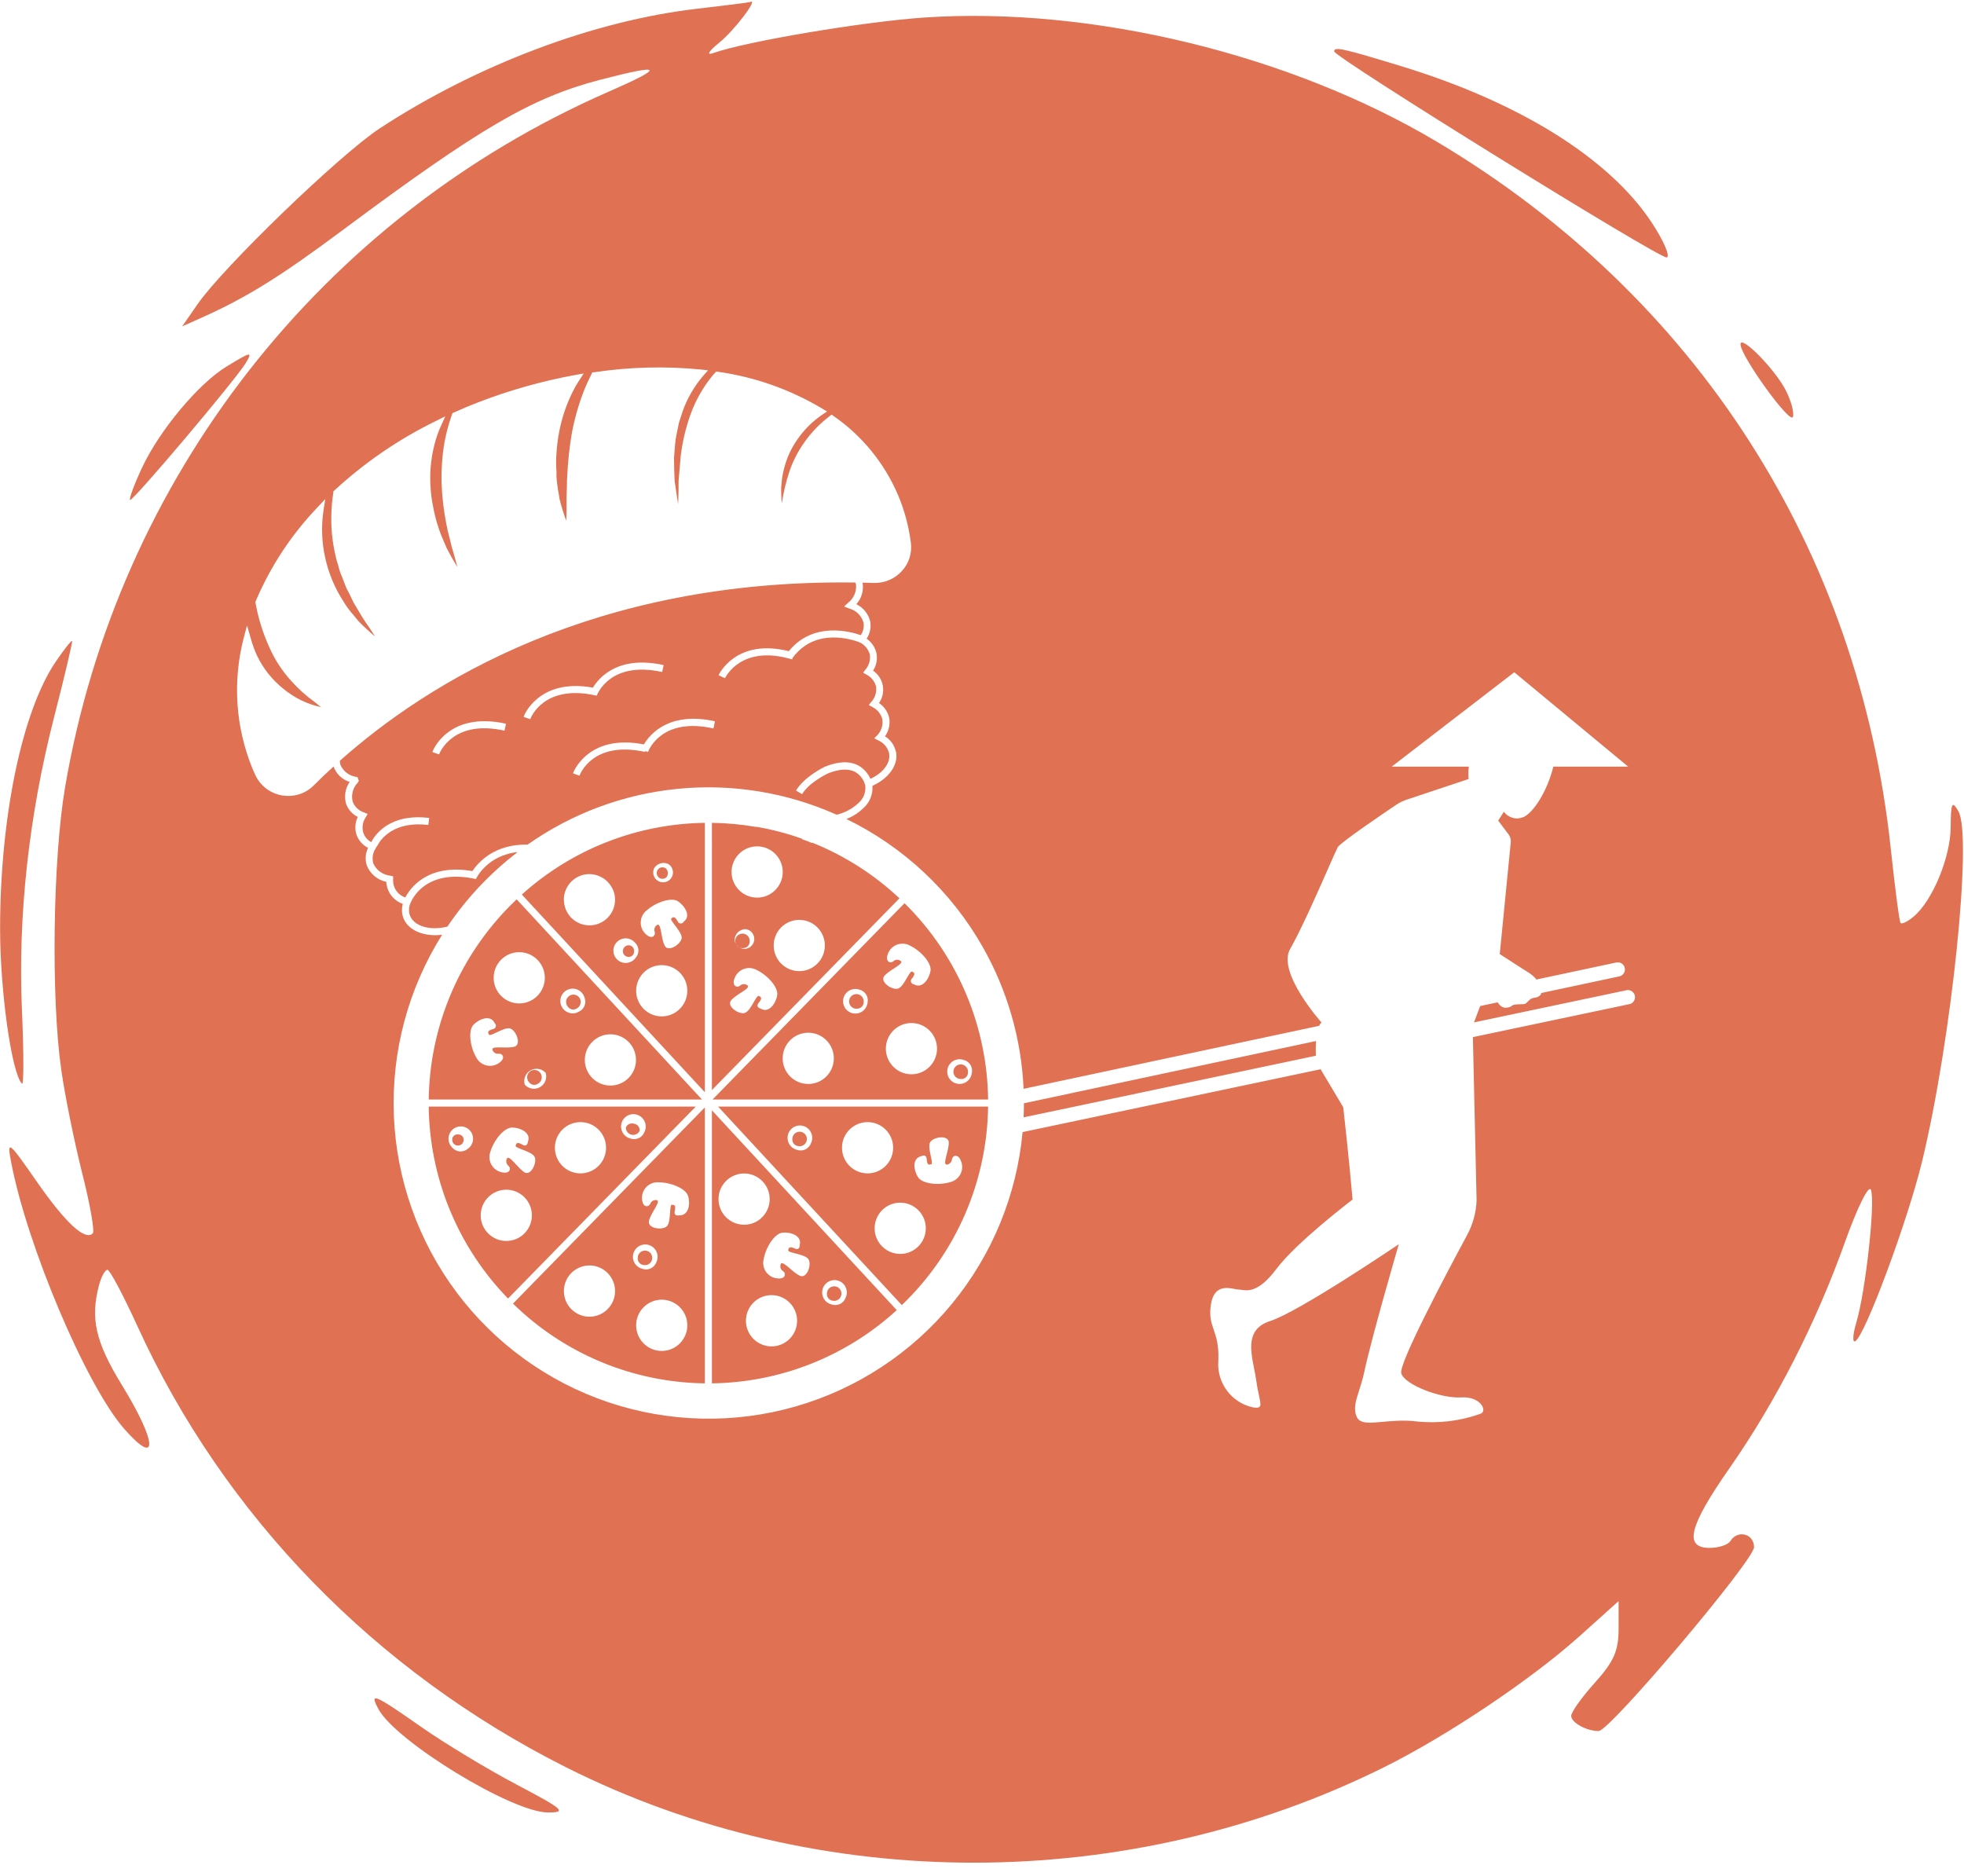 <svg width="134" height="128" viewBox="0 0 134 128" fill="none" xmlns="http://www.w3.org/2000/svg">
  <path fill-rule="evenodd" clip-rule="evenodd"
        d="M25.937 8.74C32.583 4.4 40.562 1.398 47.593 0.593C49.499 0.374 51.118 0.168 51.19 0.135C51.778 -0.133 50.1 2.075 49.098 2.889C48.343 3.502 48.166 3.8 48.665 3.621C50.861 2.833 58.927 1.476 63.072 1.196C74.466 0.428 88.001 3.704 98.004 9.652C115.726 20.19 126.836 37.492 129.007 57.934C129.291 60.607 129.59 62.876 129.671 62.976C129.753 63.075 130.151 62.881 130.557 62.544C131.841 61.476 133.075 58.506 133.09 56.448C133.102 54.767 133.183 54.599 133.616 55.347C134.591 57.028 133.152 70.921 131.144 79.226C130.165 83.274 127.266 91.084 126.587 91.505C126.376 91.635 126.407 91.06 126.655 90.228C127.288 88.103 127.96 81.992 127.649 81.18C127.504 80.803 126.717 82.391 125.871 84.766C123.92 90.238 121.155 95.652 118.011 100.156C115.232 104.136 114.863 105.61 116.645 105.61C117.266 105.61 117.901 105.401 118.059 105.147C118.548 104.352 119.676 104.64 119.676 105.56C119.676 106.452 109.83 118.107 109.075 118.107C108.241 118.107 107.2 117.532 107.2 117.072C107.2 116.812 107.928 115.792 108.817 114.806C110.108 113.374 110.434 112.632 110.434 111.126V109.239L107.778 111.626C104.503 114.567 98.791 118.402 94.493 120.545C77.026 129.25 55.928 129.27 38.655 120.597C25.611 114.048 15.287 103.43 9.381 90.491C8.415 88.373 7.492 86.638 7.332 86.636C7.17 86.634 6.913 87.1 6.76 87.673C6.149 89.957 6.517 91.569 8.317 94.501C10.723 98.418 10.824 100.151 8.493 97.509C5.899 94.571 1.841 85 0.751 79.25C0.469 77.761 0.587 77.853 2.493 80.597C4.471 83.442 5.803 84.676 6.33 84.149C6.469 84.009 6.146 82.167 5.611 80.056C5.077 77.945 4.431 74.759 4.177 72.977C3.476 68.065 3.604 58.645 4.437 53.734C8.013 32.655 21.935 14.825 41.499 6.269C45.407 4.559 45.265 4.323 40.993 5.432C36.295 6.652 32.782 8.699 23.385 15.697C19.095 18.892 16.8 20.316 13.724 21.689L12.431 22.267L13.463 20.776C15.233 18.217 23.209 10.522 25.937 8.74ZM113.724 17.568C113.303 17.709 91.028 3.906 91.028 3.504C91.028 3.167 91.611 3.296 95.624 4.522C103.676 6.981 109.792 10.798 112.683 15.17C113.501 16.407 113.97 17.486 113.724 17.568ZM122.327 28.444C122.146 28.988 118.752 24.285 118.752 23.491C118.752 22.807 121.077 25.162 121.827 26.606C122.2 27.323 122.424 28.151 122.327 28.444ZM9.703 31.885C10.896 29.344 13.545 26.176 15.451 25.012C17.139 23.981 17.253 23.959 16.773 24.762C16.105 25.879 9.022 34.262 8.873 34.113C8.793 34.032 9.166 33.03 9.703 31.885ZM0.007 63.433C-0.004 55.77 1.51 48.497 3.822 45.117C4.377 44.306 4.87 43.681 4.918 43.729C4.966 43.777 4.416 46.108 3.697 48.908C1.968 55.636 1.214 62.499 1.497 68.926C1.624 71.809 1.626 74.066 1.501 73.941C0.802 73.24 0.013 67.696 0.007 63.433ZM37.38 123.662C34.944 123.662 27.009 118.818 25.817 116.603C25.186 115.431 25.506 115.565 28.742 117.828C30.342 118.948 33.273 120.718 35.255 121.763C38.466 123.455 38.697 123.662 37.38 123.662ZM19.67 54.306C19.524 54.305 19.379 54.293 19.235 54.269C18.841 54.201 18.469 54.038 18.152 53.794C17.835 53.55 17.582 53.232 17.415 52.868C17.351 52.733 17.291 52.594 17.233 52.459C16.072 49.634 15.857 46.506 16.623 43.548L16.853 42.677L17.105 43.538C17.213 43.941 17.354 44.333 17.526 44.713C17.949 45.605 18.57 46.388 19.343 47.001C20.085 47.617 20.965 48.044 21.907 48.247C21.752 48.119 21.617 48.014 21.483 47.909L21.483 47.909L21.483 47.909C20.887 47.482 20.341 46.989 19.855 46.441C19.269 45.798 18.787 45.066 18.426 44.274C18.057 43.478 17.769 42.647 17.567 41.793C17.533 41.648 17.506 41.506 17.479 41.364L17.479 41.364L17.422 41.077L17.449 41.01C18.455 38.642 19.881 36.477 21.658 34.62L22.194 34.049L22.072 34.826C21.91 35.91 21.951 37.014 22.194 38.083C22.429 39.142 22.854 40.149 23.447 41.057C23.641 41.382 23.867 41.688 24.121 41.968C24.229 42.097 24.337 42.225 24.438 42.356C24.798 42.738 25.206 43.099 25.59 43.433C25.428 43.16 25.27 42.927 25.112 42.697L25.088 42.664C24.942 42.452 24.839 42.303 24.721 42.113L24.131 41.128L23.956 40.763C23.878 40.598 23.794 40.426 23.71 40.274L23.622 40.098L23.343 39.376C23.237 39.141 23.154 38.897 23.093 38.647C23.07 38.552 23.043 38.465 23.012 38.373C22.962 38.222 22.921 38.068 22.891 37.911C22.661 36.927 22.568 35.916 22.615 34.907C22.632 34.472 22.675 34.04 22.743 33.61V33.526L22.807 33.469C24.885 31.549 27.233 29.944 29.775 28.706L30.382 28.405L30.102 29.023C29.956 29.342 29.833 29.67 29.732 30.005C29.443 30.984 29.318 32.004 29.361 33.023L29.381 33.29C29.403 33.7 29.456 34.109 29.54 34.512C29.627 35.01 29.751 35.5 29.91 35.98C30.018 36.318 30.147 36.65 30.294 36.972L30.476 37.398C30.682 37.803 30.924 38.232 31.204 38.687C31.137 38.417 31.061 38.147 30.985 37.877L30.985 37.877L30.928 37.675L30.803 37.249C30.756 37.033 30.705 36.838 30.655 36.642L30.655 36.642L30.655 36.642C30.584 36.368 30.517 36.095 30.466 35.821C30.277 34.883 30.164 33.93 30.129 32.972C30.102 32.029 30.17 31.084 30.331 30.154C30.45 29.518 30.619 28.893 30.837 28.284L30.87 28.186L30.965 28.145C31.595 27.865 32.121 27.642 32.626 27.45C34.782 26.618 37.011 25.99 39.285 25.577L39.824 25.482L39.487 26.005C39.399 26.14 39.315 26.275 39.237 26.417C38.734 27.344 38.374 28.342 38.169 29.378C38.064 29.89 37.997 30.408 37.967 30.93C37.935 31.35 37.935 31.773 37.967 32.193V32.513C37.996 32.927 38.05 33.338 38.129 33.745L38.179 34.053C38.304 34.55 38.453 35.042 38.628 35.524C38.661 35.119 38.658 34.734 38.654 34.363V33.992L38.681 33.091C38.677 32.889 38.684 32.687 38.702 32.486C38.745 31.503 38.85 30.523 39.015 29.553C39.198 28.58 39.469 27.625 39.824 26.701C39.975 26.316 40.161 25.918 40.36 25.516L40.417 25.398H40.542C42.962 25.034 45.418 24.973 47.854 25.215L48.312 25.266L48.009 25.604C47.382 26.329 46.895 27.164 46.573 28.068L46.321 28.851C46.267 29.097 46.213 29.364 46.162 29.631C46.105 29.89 46.068 30.152 46.051 30.417L45.987 31.234C45.987 31.757 46.004 32.284 46.031 32.824L46.102 33.31C46.152 33.671 46.203 34.029 46.267 34.387C46.283 34.078 46.289 33.788 46.294 33.499V33.499L46.297 33.324V32.814L46.442 31.126C46.559 30.152 46.785 29.194 47.116 28.27C47.461 27.313 47.965 26.422 48.609 25.634L48.713 25.516L48.865 25.347L48.996 25.367C51.505 25.722 53.917 26.575 56.093 27.875L56.43 28.075L56.116 28.284C55.458 28.729 54.887 29.292 54.431 29.945C53.974 30.583 53.648 31.306 53.471 32.071C53.392 32.378 53.342 32.693 53.323 33.01L53.299 33.239C53.292 33.621 53.308 34.003 53.346 34.383V34.323C53.452 33.597 53.623 32.882 53.855 32.186C54.087 31.492 54.419 30.836 54.839 30.238C55.256 29.632 55.755 29.087 56.322 28.618L56.544 28.439L56.74 28.287L56.885 28.392C58.82 29.734 60.338 31.595 61.265 33.762C61.711 34.812 62.008 35.918 62.148 37.05C62.19 37.393 62.158 37.742 62.053 38.071C61.947 38.4 61.772 38.703 61.538 38.957C61.295 39.225 60.996 39.438 60.663 39.578C60.329 39.72 59.969 39.786 59.607 39.774C59.353 39.766 59.099 39.759 58.847 39.754L58.853 39.774C58.895 40.032 58.879 40.296 58.805 40.547C58.731 40.797 58.603 41.028 58.428 41.222C58.661 41.336 58.867 41.5 59.03 41.703C59.193 41.905 59.309 42.141 59.371 42.394C59.446 42.804 59.359 43.227 59.129 43.575C59.474 43.814 59.715 44.176 59.803 44.588C59.877 44.994 59.793 45.413 59.567 45.759C59.74 45.876 59.887 46.026 60.002 46.202C60.116 46.376 60.194 46.572 60.231 46.778C60.269 46.983 60.265 47.194 60.221 47.398C60.176 47.602 60.091 47.796 59.971 47.967C60.325 48.202 60.575 48.565 60.669 48.979C60.744 49.42 60.641 49.873 60.382 50.238C60.57 50.354 60.733 50.507 60.86 50.687C60.988 50.868 61.077 51.072 61.124 51.288L61.134 51.281C61.153 51.384 61.162 51.488 61.161 51.592C61.161 52.368 60.534 53.162 59.523 53.617C59.545 53.903 59.499 54.19 59.391 54.455C59.283 54.721 59.115 54.957 58.9 55.146C58.568 55.464 58.178 55.714 57.751 55.88C61.662 57.783 64.906 60.829 67.054 64.617C68.738 67.587 69.686 70.903 69.838 74.289L90.002 69.991C90.047 69.896 90.101 69.818 90.164 69.763C90.164 69.763 87.104 66.347 88.024 64.746C88.759 63.465 89.875 60.938 90.605 59.282L90.605 59.281C90.916 58.578 91.157 58.032 91.269 57.806C91.434 57.506 94.302 55.551 95.313 54.876C95.539 54.731 95.784 54.617 96.041 54.539L100.202 53.151C100.202 53.151 100.148 52.697 100.221 52.308H94.952L103.316 45.867L111.09 52.308H105.98C105.594 53.921 104.591 55.557 103.862 55.778C103.638 55.856 103.395 55.861 103.169 55.789C102.943 55.718 102.746 55.575 102.608 55.383L102.217 55.987L102.922 56.922C103.039 57.078 103.094 57.271 103.077 57.465L102.325 65.095C102.509 65.212 102.721 65.35 102.947 65.496L102.949 65.497L102.951 65.499L102.953 65.5C103.381 65.778 103.861 66.09 104.307 66.367C104.514 66.496 104.689 66.659 104.825 66.832L110.318 65.661C110.439 65.645 110.562 65.676 110.661 65.747C110.761 65.818 110.83 65.924 110.855 66.043C110.881 66.163 110.86 66.288 110.797 66.393C110.734 66.498 110.634 66.575 110.517 66.61L105.158 67.752C105.145 67.814 105.12 67.867 105.082 67.906C104.96 68.029 104.842 68.049 104.722 68.069C104.591 68.091 104.457 68.113 104.31 68.267C104.075 68.514 104.068 68.514 103.766 68.518C103.704 68.519 103.629 68.52 103.538 68.524C103.268 68.534 103.2 68.585 103.131 68.638C103.063 68.689 102.995 68.742 102.733 68.757C102.508 68.77 102.318 68.594 102.174 68.388L100.989 68.641L100.569 69.756L111.005 67.555C111.127 67.539 111.249 67.57 111.349 67.641C111.448 67.712 111.518 67.817 111.543 67.937C111.568 68.057 111.547 68.182 111.484 68.287C111.422 68.392 111.322 68.469 111.204 68.504L100.492 70.762L100.745 81.918C100.709 82.745 100.486 83.553 100.091 84.281C98.706 86.85 95.407 93.067 95.606 93.702C95.859 94.502 98.335 95.427 99.683 95.343C101.031 95.258 101.493 96.267 101.031 96.453C99.629 96.957 98.132 97.139 96.65 96.983C95.804 96.877 95.017 96.949 94.36 97.009C93.454 97.093 92.797 97.153 92.576 96.689C92.32 96.151 92.497 95.596 92.734 94.854C92.849 94.493 92.978 94.087 93.079 93.618C93.591 91.207 95.437 84.892 95.437 84.892C95.437 84.892 88.634 89.503 86.659 90.134C85.026 90.656 85.306 92.07 85.57 93.401C85.625 93.679 85.68 93.953 85.716 94.215C85.773 94.633 85.846 94.967 85.902 95.23C86.051 95.921 86.094 96.117 85.483 96.024C84.77 95.868 84.138 95.458 83.704 94.87C83.27 94.282 83.064 93.556 83.124 92.828C83.167 91.773 82.977 91.216 82.808 90.722C82.64 90.228 82.493 89.797 82.619 88.996C82.828 87.672 83.722 87.845 84.241 87.945L84.241 87.945C84.35 87.966 84.443 87.984 84.51 87.984C84.564 87.984 84.627 87.993 84.698 88.004C85.129 88.069 85.884 88.182 87.074 86.593C88.462 84.74 92.283 81.844 92.283 81.844C92.075 79.366 91.647 75.545 91.647 75.545C90.989 74.443 90.421 73.49 90.102 72.953L69.769 77.241C69.371 81.54 67.693 85.622 64.951 88.955C62.181 92.322 58.456 94.766 54.269 95.965C50.082 97.165 45.631 97.062 41.503 95.672C37.376 94.281 33.767 91.668 31.154 88.177C28.542 84.687 27.049 80.485 26.873 76.126C26.698 71.77 27.845 67.464 30.165 63.776L30.146 63.778C29.997 63.798 29.848 63.808 29.698 63.808C28.643 63.808 27.764 63.356 27.504 62.583C27.408 62.288 27.401 61.971 27.484 61.671C27.168 61.561 26.892 61.359 26.691 61.091C26.489 60.823 26.373 60.501 26.355 60.166C26.057 60.105 25.779 59.971 25.546 59.774C25.314 59.578 25.134 59.326 25.024 59.042C24.901 58.647 24.932 58.22 25.112 57.847C24.743 57.662 24.461 57.341 24.323 56.952C24.195 56.552 24.226 56.118 24.411 55.74C24.039 55.556 23.753 55.234 23.612 54.843C23.54 54.591 23.524 54.327 23.566 54.069C23.608 53.811 23.707 53.566 23.855 53.351C23.606 53.272 23.379 53.138 23.189 52.959C23 52.779 22.855 52.559 22.763 52.314L22.758 52.296C22.271 52.74 21.824 53.17 21.415 53.58C21.187 53.812 20.916 53.995 20.616 54.12C20.316 54.245 19.994 54.308 19.67 54.306ZM58.36 39.745C40.497 39.493 29.15 46.6 23.187 51.908C23.19 51.995 23.202 52.081 23.221 52.166C23.312 52.382 23.455 52.572 23.638 52.718C23.822 52.863 24.039 52.96 24.269 53L24.401 53.033L24.482 53.283L24.404 53.405C24.241 53.575 24.125 53.784 24.066 54.012C24.007 54.24 24.007 54.48 24.067 54.708C24.134 54.875 24.236 55.026 24.367 55.151C24.498 55.275 24.654 55.369 24.825 55.427L25.085 55.535L24.94 55.778C24.845 55.926 24.781 56.093 24.753 56.267C24.725 56.441 24.734 56.62 24.778 56.79C24.867 57.074 25.063 57.313 25.324 57.455L25.33 57.458C25.504 57.102 26.469 55.463 29.283 55.808L29.223 56.287C26.497 55.96 25.755 57.688 25.749 57.709L25.736 57.703L25.725 57.719L25.634 57.877C25.534 58.027 25.468 58.197 25.439 58.376C25.41 58.554 25.421 58.736 25.469 58.91C25.572 59.138 25.733 59.336 25.936 59.482C26.139 59.629 26.376 59.72 26.625 59.747L26.823 59.791V59.987C26.804 60.257 26.875 60.526 27.025 60.752C27.175 60.977 27.396 61.146 27.652 61.233L27.653 61.233C27.967 60.623 29.158 58.9 32.227 59.433C32.63 58.831 33.752 57.577 35.998 57.626C39.032 55.49 42.568 54.178 46.26 53.819C49.952 53.46 53.675 54.066 57.063 55.578L57.083 55.587C57.636 55.458 58.147 55.187 58.563 54.799C58.735 54.651 58.869 54.464 58.951 54.252C59.033 54.041 59.062 53.812 59.035 53.587L59.019 53.525L59.014 53.526C58.911 53.162 58.669 52.852 58.34 52.665C57.875 52.426 57.252 52.463 56.48 52.773C56.48 52.773 55.21 53.371 54.725 54.184L54.31 53.938C54.87 52.996 56.218 52.341 56.275 52.314C57.198 51.94 57.96 51.913 58.553 52.223C58.781 52.349 58.98 52.519 59.141 52.724C59.24 52.851 59.324 52.989 59.388 53.136C60.269 52.738 60.79 52.023 60.659 51.389C60.612 51.197 60.521 51.018 60.393 50.866C60.266 50.715 60.105 50.594 59.924 50.515L59.648 50.377L59.864 50.157C59.997 50.014 60.097 49.843 60.156 49.656C60.214 49.469 60.229 49.271 60.2 49.077C60.156 48.897 60.072 48.73 59.956 48.586C59.839 48.442 59.693 48.325 59.526 48.243L59.274 48.105L59.452 47.882C59.578 47.743 59.672 47.579 59.727 47.4C59.782 47.221 59.798 47.032 59.773 46.846C59.729 46.672 59.648 46.509 59.537 46.369C59.425 46.229 59.285 46.114 59.126 46.032L58.886 45.897L59.058 45.675C59.175 45.536 59.261 45.374 59.311 45.199C59.361 45.025 59.373 44.842 59.348 44.662C59.302 44.492 59.222 44.333 59.113 44.195C59.004 44.057 58.869 43.943 58.714 43.859L58.657 43.835L58.62 43.812C58.111 43.626 55.615 42.802 54.08 44.883L54.047 44.993C50.587 43.947 49.505 46.193 49.469 46.267L49.468 46.269L49.026 46.073C49.026 46.047 50.198 43.519 53.818 44.429C55.484 42.371 58.05 43.095 58.73 43.337C58.898 43.087 58.964 42.782 58.917 42.485C58.852 42.255 58.73 42.047 58.562 41.878C58.394 41.71 58.185 41.587 57.956 41.523L57.592 41.384L57.872 41.121C58.06 40.975 58.208 40.782 58.301 40.562C58.393 40.343 58.428 40.102 58.401 39.865C58.389 39.825 58.375 39.784 58.36 39.745ZM35.645 61.786L35.251 61.361L35.244 61.368C34.955 61.638 34.675 61.925 34.399 62.215C34.183 62.451 33.964 62.694 33.758 62.941C30.897 66.328 29.309 70.6 29.251 75.018H47.893L36.003 62.171L36.003 62.171L35.645 61.786L35.645 61.786ZM36.144 61.617L35.605 61.034C39.036 57.94 43.473 56.201 48.09 56.142V57.587L48.09 57.587V58.097L48.09 58.097L48.09 74.522L36.501 62.002L36.501 62.002L36.144 61.617L36.144 61.617ZM48.572 57.426V56.142H48.575C49.576 56.154 50.574 56.246 51.56 56.416C51.586 56.411 51.612 56.411 51.638 56.416C52.684 56.595 53.712 56.865 54.711 57.222L54.758 57.239C54.742 57.243 54.727 57.248 54.711 57.253C54.944 57.334 55.173 57.422 55.402 57.516L55.439 57.501C57.629 58.383 59.637 59.666 61.36 61.283L61.367 61.29L48.572 74.374V57.932L48.575 57.931V57.425L48.572 57.426ZM65.955 67.91C66.892 70.165 67.388 72.578 67.416 75.018H48.617L61.714 61.625C63.533 63.415 64.975 65.552 65.955 67.91ZM65.863 82.798C66.855 80.491 67.383 78.011 67.416 75.501H48.994L61.538 89.054V89.037C63.383 87.268 64.853 85.147 65.863 82.798ZM48.575 75.758L61.184 89.388C57.735 92.546 53.247 94.324 48.575 94.384H48.572V75.755L48.575 75.758ZM48.09 75.557L48.09 94.384C43.19 94.324 38.502 92.375 35.001 88.942L48.09 75.557ZM47.47 75.501L34.664 88.597L34.661 88.595C31.354 85.197 29.428 80.686 29.261 75.942C29.256 75.795 29.253 75.648 29.251 75.501H47.47ZM89.79 71.028L69.86 75.275C69.86 75.595 69.852 75.915 69.838 76.236L89.779 72.031C89.769 71.759 89.765 71.391 89.79 71.028ZM30.5 63.227L30.524 63.221L30.527 63.217C31.84 61.274 33.459 59.558 35.321 58.134C33.226 58.367 32.501 59.914 32.488 59.946L32.488 59.947L32.481 59.977C28.962 59.205 28.068 61.47 28.018 61.597L28.016 61.6L28.012 61.599L28.006 61.614C27.892 61.87 27.874 62.159 27.956 62.428C28.212 63.184 29.314 63.518 30.5 63.227ZM41.158 59.923L41.165 59.927V59.923C41.322 60.026 41.46 60.153 41.576 60.301L41.575 60.301C41.827 60.607 41.964 60.991 41.964 61.388C41.964 61.852 41.78 62.296 41.452 62.624C41.125 62.952 40.681 63.136 40.218 63.136C39.755 63.136 39.311 62.952 38.984 62.624C38.657 62.296 38.473 61.852 38.473 61.388C38.469 61.37 38.469 61.352 38.473 61.334C38.473 61.149 38.508 60.966 38.574 60.794C38.695 60.456 38.917 60.163 39.21 59.957C39.503 59.75 39.853 59.639 40.211 59.639C40.547 59.642 40.876 59.74 41.158 59.923ZM44.612 59.275L44.617 59.273L44.612 59.282C44.567 59.4 44.556 59.529 44.58 59.653C44.604 59.777 44.663 59.892 44.749 59.985C44.836 60.078 44.946 60.144 45.069 60.176C45.191 60.209 45.32 60.206 45.441 60.169C45.562 60.131 45.67 60.06 45.752 59.964C45.835 59.868 45.889 59.751 45.908 59.625C45.927 59.5 45.91 59.372 45.86 59.255C45.809 59.139 45.727 59.039 45.623 58.968L45.606 58.964C45.597 58.954 45.586 58.947 45.573 58.944L45.564 58.94L45.573 58.937C45.4 58.864 45.206 58.857 45.029 58.918C44.852 58.979 44.703 59.104 44.612 59.268V59.275ZM29.954 51.471L29.499 51.312C29.499 51.282 30.537 48.5 34.523 49.378L34.419 49.85C30.991 49.094 30.058 51.231 29.961 51.454L29.956 51.465L29.954 51.471ZM36.178 49.07L35.723 48.912C35.723 48.882 36.712 46.24 40.451 46.917C40.904 46.177 42.228 44.703 45.279 45.378L45.178 45.85C41.623 45.067 40.747 47.373 40.71 47.47L40.647 47.448L40.646 47.45C37.088 46.664 36.212 48.972 36.178 49.07ZM39.538 52.925L39.093 52.763C39.093 52.737 40.098 50.038 43.931 50.79C44.363 50.063 45.68 48.53 48.781 49.212L48.676 49.702C45.118 48.902 44.245 51.211 44.211 51.309L44.026 51.242L44.012 51.302C40.441 50.519 39.571 52.827 39.538 52.925ZM36.289 82.921C36.289 83.886 35.508 84.669 34.544 84.669C33.58 84.669 32.798 83.886 32.798 82.921C32.798 81.955 33.58 81.172 34.544 81.172C35.508 81.172 36.289 81.955 36.289 82.921ZM41.647 74.066C42.611 74.066 43.392 73.284 43.392 72.318C43.392 71.352 42.611 70.569 41.647 70.569C40.683 70.569 39.901 71.352 39.901 72.318C39.901 73.284 40.683 74.066 41.647 74.066ZM41.35 78.309C41.35 79.275 40.569 80.058 39.605 80.058C38.641 80.058 37.859 79.275 37.859 78.309C37.859 77.344 38.641 76.561 39.605 76.561C40.569 76.561 41.35 77.344 41.35 78.309ZM45.148 92.173C46.112 92.173 46.894 91.39 46.894 90.424C46.894 89.459 46.112 88.676 45.148 88.676C44.184 88.676 43.403 89.459 43.403 90.424C43.403 91.39 44.184 92.173 45.148 92.173ZM41.964 88.088C41.964 89.054 41.182 89.837 40.218 89.837C39.254 89.837 38.473 89.054 38.473 88.088C38.473 87.123 39.254 86.34 40.218 86.34C41.182 86.34 41.964 87.123 41.964 88.088ZM35.426 68.463C36.39 68.463 37.172 67.68 37.172 66.715C37.172 65.749 36.39 64.966 35.426 64.966C34.462 64.966 33.681 65.749 33.681 66.715C33.681 67.68 34.462 68.463 35.426 68.463ZM46.894 67.599C46.894 68.565 46.112 69.347 45.148 69.347C44.184 69.347 43.403 68.565 43.403 67.599C43.403 66.633 44.184 65.85 45.148 65.85C46.112 65.85 46.894 66.633 46.894 67.599ZM56.278 64.51C56.278 65.476 55.497 66.259 54.533 66.259C53.569 66.259 52.787 65.476 52.787 64.51C52.787 63.544 53.569 62.762 54.533 62.762C55.497 62.762 56.278 63.544 56.278 64.51ZM51.658 61.243C52.622 61.243 53.404 60.46 53.404 59.494C53.404 58.529 52.622 57.746 51.658 57.746C50.694 57.746 49.913 58.529 49.913 59.494C49.913 60.46 50.694 61.243 51.658 61.243ZM56.891 72.21C56.891 73.175 56.11 73.958 55.146 73.958C54.182 73.958 53.4 73.175 53.4 72.21C53.4 71.244 54.182 70.461 55.146 70.461C56.11 70.461 56.891 71.244 56.891 72.21ZM62.185 73.297C63.149 73.297 63.931 72.514 63.931 71.548C63.931 70.583 63.149 69.8 62.185 69.8C61.221 69.8 60.44 70.583 60.44 71.548C60.44 72.514 61.221 73.297 62.185 73.297ZM63.166 83.805C63.166 84.771 62.384 85.553 61.42 85.553C60.456 85.553 59.675 84.771 59.675 83.805C59.675 82.839 60.456 82.056 61.42 82.056C62.384 82.056 63.166 82.839 63.166 83.805ZM59.193 80.058C60.157 80.058 60.938 79.275 60.938 78.309C60.938 77.344 60.157 76.561 59.193 76.561C58.229 76.561 57.447 77.344 57.447 78.309C57.447 79.275 58.229 80.058 59.193 80.058ZM54.384 90.114C54.384 91.079 53.603 91.862 52.639 91.862C51.675 91.862 50.893 91.079 50.893 90.114C50.893 89.148 51.675 88.365 52.639 88.365C53.603 88.365 54.384 89.148 54.384 90.114ZM50.769 83.562C51.733 83.562 52.514 82.779 52.514 81.813C52.514 80.848 51.733 80.065 50.769 80.065C49.805 80.065 49.023 80.848 49.023 81.813C49.023 82.779 49.805 83.562 50.769 83.562ZM50.338 63.615C50.477 63.476 50.663 63.396 50.86 63.393C50.986 63.406 51.106 63.455 51.206 63.534C51.305 63.613 51.381 63.719 51.423 63.839C51.466 63.959 51.474 64.088 51.446 64.212C51.418 64.337 51.355 64.45 51.266 64.54C51.176 64.631 51.063 64.694 50.939 64.722C50.815 64.751 50.686 64.743 50.566 64.702C50.521 64.686 50.478 64.666 50.438 64.641C50.524 64.683 50.62 64.7 50.715 64.689C50.83 64.687 50.939 64.641 51.02 64.56C51.101 64.478 51.148 64.369 51.149 64.254C51.161 64.151 51.141 64.048 51.092 63.958C51.042 63.867 50.966 63.794 50.873 63.75C50.781 63.705 50.676 63.69 50.575 63.707C50.474 63.724 50.38 63.773 50.307 63.845C50.234 63.918 50.186 64.012 50.169 64.114C50.152 64.215 50.167 64.32 50.212 64.412L50.215 64.419C50.163 64.335 50.129 64.239 50.118 64.139C50.121 63.942 50.2 63.755 50.338 63.615ZM50.215 64.419C50.26 64.509 50.331 64.583 50.419 64.631C50.422 64.633 50.424 64.634 50.426 64.635C50.43 64.637 50.434 64.639 50.438 64.641C50.371 64.6 50.311 64.547 50.261 64.485C50.244 64.464 50.229 64.442 50.215 64.419ZM58.637 67.521C58.473 67.464 58.295 67.458 58.127 67.507C57.96 67.555 57.812 67.654 57.704 67.79C57.595 67.926 57.531 68.093 57.522 68.267C57.512 68.441 57.556 68.613 57.648 68.761C57.741 68.909 57.877 69.024 58.038 69.091C58.198 69.157 58.376 69.173 58.545 69.134C58.715 69.095 58.868 69.005 58.984 68.875C59.1 68.745 59.173 68.582 59.193 68.409C59.234 68.218 59.198 68.018 59.094 67.852C58.991 67.687 58.827 67.568 58.637 67.521ZM58.492 68.821C58.389 68.834 58.285 68.814 58.194 68.765C58.103 68.715 58.029 68.639 57.984 68.546C57.938 68.453 57.922 68.348 57.938 68.246C57.955 68.143 58.003 68.048 58.075 67.975C58.148 67.901 58.242 67.851 58.344 67.833C58.446 67.815 58.551 67.829 58.645 67.874C58.738 67.918 58.816 67.99 58.866 68.081C58.917 68.171 58.938 68.275 58.927 68.379C58.926 68.496 58.879 68.608 58.796 68.69C58.714 68.773 58.602 68.82 58.485 68.821H58.492ZM65.238 72.302C65.406 72.254 65.585 72.259 65.75 72.318C65.94 72.365 66.104 72.483 66.208 72.649C66.312 72.815 66.347 73.014 66.306 73.206C66.287 73.38 66.214 73.544 66.098 73.674C65.982 73.805 65.828 73.897 65.657 73.936C65.487 73.975 65.308 73.96 65.147 73.893C64.985 73.826 64.848 73.71 64.755 73.562C64.662 73.413 64.618 73.24 64.628 73.065C64.638 72.89 64.702 72.722 64.812 72.586C64.921 72.449 65.07 72.35 65.238 72.302ZM65.308 73.559C65.399 73.609 65.503 73.629 65.606 73.617V73.621C65.722 73.62 65.833 73.573 65.915 73.49C65.998 73.407 66.043 73.295 66.043 73.179C66.055 73.076 66.035 72.971 65.985 72.88C65.935 72.79 65.858 72.717 65.765 72.671C65.672 72.626 65.567 72.611 65.465 72.629C65.363 72.646 65.269 72.695 65.195 72.768C65.122 72.841 65.074 72.936 65.056 73.038C65.039 73.14 65.054 73.245 65.099 73.339C65.144 73.432 65.217 73.509 65.308 73.559ZM45.465 59.859C45.41 59.908 45.343 59.942 45.27 59.955C45.197 59.968 45.123 59.961 45.054 59.934C44.985 59.906 44.926 59.86 44.882 59.801C44.838 59.741 44.812 59.67 44.806 59.597C44.801 59.523 44.816 59.449 44.85 59.383C44.885 59.318 44.936 59.263 45 59.226C45.064 59.188 45.137 59.17 45.211 59.172C45.284 59.174 45.356 59.197 45.418 59.238C45.504 59.315 45.557 59.423 45.566 59.539C45.575 59.654 45.539 59.769 45.465 59.859ZM42.857 64.038C43.027 64.073 43.183 64.16 43.301 64.287C43.45 64.416 43.541 64.598 43.557 64.794C43.572 64.99 43.509 65.184 43.382 65.334C43.285 65.478 43.144 65.588 42.981 65.649C42.819 65.71 42.641 65.718 42.473 65.674C42.305 65.629 42.155 65.533 42.043 65.399C41.932 65.265 41.865 65.1 41.852 64.926C41.838 64.752 41.879 64.579 41.968 64.43C42.058 64.28 42.191 64.162 42.35 64.092C42.51 64.022 42.687 64.003 42.857 64.038ZM42.971 65.284C43.044 65.269 43.112 65.234 43.167 65.182C43.24 65.093 43.276 64.978 43.266 64.863C43.257 64.748 43.203 64.641 43.116 64.564C43.054 64.522 42.981 64.498 42.906 64.496C42.831 64.493 42.757 64.512 42.692 64.549C42.627 64.587 42.575 64.643 42.54 64.709C42.505 64.776 42.49 64.851 42.496 64.926C42.502 65.001 42.529 65.073 42.574 65.133C42.62 65.193 42.681 65.239 42.751 65.266C42.821 65.293 42.897 65.299 42.971 65.284ZM39.881 68.061C39.832 67.893 39.733 67.744 39.596 67.636C39.459 67.527 39.291 67.463 39.117 67.454C38.942 67.445 38.769 67.49 38.621 67.584C38.474 67.678 38.359 67.815 38.293 67.977C38.226 68.139 38.212 68.318 38.252 68.488C38.291 68.659 38.383 68.813 38.514 68.929C38.645 69.045 38.808 69.117 38.982 69.136C39.156 69.155 39.331 69.119 39.483 69.033C39.663 68.955 39.805 68.81 39.88 68.628C39.954 68.447 39.954 68.243 39.881 68.061ZM38.756 68.699C38.685 68.623 38.641 68.526 38.628 68.424C38.615 68.32 38.634 68.216 38.683 68.124C38.732 68.033 38.809 67.959 38.901 67.913C38.994 67.867 39.099 67.851 39.202 67.868C39.304 67.884 39.398 67.932 39.472 68.005C39.546 68.078 39.596 68.172 39.614 68.274C39.632 68.376 39.617 68.481 39.573 68.575C39.529 68.669 39.456 68.747 39.366 68.797C39.271 68.864 39.155 68.891 39.041 68.873C38.927 68.855 38.824 68.792 38.756 68.699ZM32.221 77.996C32.158 78.158 32.047 78.297 31.902 78.394C31.75 78.517 31.557 78.576 31.363 78.559C31.168 78.542 30.988 78.45 30.86 78.303C30.734 78.183 30.648 78.026 30.615 77.855C30.581 77.684 30.602 77.507 30.673 77.348C30.745 77.189 30.864 77.056 31.014 76.968C31.164 76.88 31.338 76.841 31.511 76.856C31.685 76.871 31.849 76.94 31.982 77.053C32.114 77.166 32.209 77.317 32.251 77.486C32.294 77.655 32.284 77.833 32.221 77.996ZM31.278 77.396C31.163 77.385 31.048 77.42 30.958 77.493C30.907 77.546 30.872 77.613 30.858 77.686C30.843 77.759 30.849 77.834 30.875 77.903C30.901 77.973 30.946 78.034 31.005 78.079C31.064 78.124 31.134 78.151 31.207 78.158C31.281 78.165 31.355 78.151 31.421 78.117C31.488 78.084 31.543 78.033 31.581 77.969C31.619 77.906 31.639 77.833 31.638 77.759C31.637 77.684 31.615 77.612 31.575 77.55C31.5 77.462 31.393 77.407 31.278 77.396ZM43.969 77.236C44.047 77.079 44.074 76.902 44.047 76.729C44.019 76.556 43.939 76.395 43.817 76.27C43.694 76.145 43.536 76.061 43.364 76.03C43.192 75.999 43.014 76.022 42.856 76.096C42.698 76.171 42.567 76.293 42.481 76.445C42.395 76.598 42.358 76.774 42.377 76.948C42.395 77.122 42.467 77.286 42.582 77.418C42.698 77.549 42.851 77.642 43.022 77.682C43.206 77.745 43.408 77.734 43.585 77.651C43.762 77.568 43.9 77.419 43.969 77.236ZM42.698 76.936C42.739 76.828 42.82 76.74 42.925 76.691C43.029 76.642 43.148 76.635 43.258 76.672C43.373 76.686 43.478 76.745 43.55 76.836C43.622 76.927 43.655 77.043 43.642 77.158C43.591 77.258 43.508 77.338 43.407 77.386C43.306 77.433 43.191 77.445 43.083 77.419C42.974 77.393 42.877 77.331 42.807 77.244C42.737 77.156 42.699 77.048 42.698 76.936ZM44.857 85.617C44.885 85.79 44.858 85.967 44.781 86.124C44.712 86.308 44.575 86.457 44.398 86.541C44.221 86.625 44.019 86.636 43.834 86.573C43.664 86.533 43.51 86.441 43.394 86.31C43.278 86.179 43.206 86.015 43.187 85.841C43.169 85.667 43.205 85.491 43.29 85.338C43.376 85.185 43.507 85.063 43.665 84.988C43.823 84.913 44 84.889 44.172 84.92C44.344 84.951 44.503 85.034 44.625 85.159C44.748 85.284 44.829 85.444 44.857 85.617ZM43.603 85.534C43.543 85.617 43.511 85.717 43.51 85.82C43.499 85.935 43.532 86.05 43.604 86.141C43.676 86.232 43.78 86.291 43.895 86.306C43.995 86.329 44.099 86.321 44.194 86.281C44.289 86.242 44.37 86.175 44.424 86.088C44.479 86.001 44.506 85.899 44.5 85.796C44.495 85.694 44.458 85.595 44.394 85.515C44.33 85.434 44.243 85.375 44.145 85.346C44.046 85.317 43.941 85.32 43.844 85.354C43.747 85.387 43.663 85.45 43.603 85.534ZM57.69 88.554C57.767 88.397 57.794 88.22 57.766 88.047C57.738 87.874 57.657 87.714 57.535 87.589C57.412 87.465 57.254 87.381 57.081 87.35C56.909 87.32 56.732 87.344 56.574 87.419C56.416 87.493 56.285 87.616 56.2 87.769C56.114 87.921 56.078 88.097 56.097 88.271C56.115 88.445 56.188 88.609 56.303 88.74C56.419 88.872 56.573 88.963 56.743 89.003C56.928 89.067 57.131 89.055 57.308 88.971C57.484 88.887 57.622 88.738 57.69 88.554ZM56.42 88.257C56.42 88.154 56.453 88.054 56.512 87.971C56.572 87.887 56.656 87.824 56.753 87.791C56.85 87.757 56.956 87.755 57.054 87.784C57.153 87.812 57.24 87.871 57.303 87.952C57.367 88.032 57.404 88.131 57.41 88.234C57.415 88.336 57.389 88.438 57.334 88.525C57.279 88.612 57.198 88.68 57.103 88.719C57.008 88.758 56.904 88.766 56.804 88.743C56.689 88.728 56.585 88.669 56.514 88.578C56.442 88.487 56.408 88.372 56.42 88.257ZM55.407 77.498C55.435 77.671 55.408 77.849 55.331 78.006C55.263 78.189 55.126 78.339 54.949 78.423C54.772 78.507 54.569 78.518 54.384 78.455C54.214 78.415 54.06 78.323 53.944 78.192C53.829 78.061 53.757 77.897 53.738 77.722C53.719 77.548 53.755 77.373 53.841 77.22C53.926 77.067 54.057 76.945 54.215 76.87C54.373 76.795 54.55 76.771 54.723 76.802C54.895 76.832 55.053 76.916 55.176 77.041C55.298 77.165 55.379 77.326 55.407 77.498ZM54.154 77.422C54.094 77.506 54.061 77.606 54.061 77.709V77.719C54.052 77.832 54.087 77.945 54.158 78.033C54.23 78.122 54.332 78.18 54.445 78.195C54.545 78.218 54.65 78.209 54.745 78.17C54.84 78.131 54.92 78.063 54.975 77.976C55.03 77.889 55.056 77.788 55.051 77.685C55.045 77.582 55.008 77.484 54.945 77.403C54.881 77.323 54.794 77.264 54.695 77.235C54.597 77.206 54.492 77.209 54.395 77.242C54.298 77.276 54.213 77.338 54.154 77.422ZM37.233 73.202C37.105 73.06 36.933 72.965 36.745 72.933C36.556 72.902 36.363 72.936 36.196 73.029C36.03 73.123 35.9 73.271 35.829 73.448C35.757 73.626 35.748 73.823 35.804 74.006C35.931 74.147 36.103 74.242 36.291 74.273C36.478 74.304 36.671 74.271 36.837 74.177C37.004 74.085 37.133 73.938 37.205 73.761C37.277 73.584 37.286 73.388 37.233 73.206V73.202ZM36.097 73.84C36.027 73.764 35.982 73.668 35.969 73.564C35.956 73.462 35.975 73.357 36.025 73.266C36.074 73.174 36.15 73.1 36.243 73.054C36.336 73.008 36.44 72.992 36.543 73.009C36.645 73.025 36.74 73.073 36.814 73.146C36.888 73.219 36.937 73.313 36.955 73.415C36.973 73.517 36.959 73.622 36.914 73.716C36.87 73.81 36.797 73.888 36.707 73.938C36.613 74.005 36.496 74.032 36.382 74.014C36.268 73.996 36.166 73.933 36.097 73.84ZM44.557 81.919C44.646 81.874 44.749 81.866 44.845 81.894C44.964 81.97 44.816 82.225 44.639 82.531C44.499 82.772 44.341 83.045 44.279 83.288C44.137 83.842 45.276 83.974 45.532 83.626C45.669 83.44 45.696 83.046 45.719 82.72C45.738 82.437 45.754 82.205 45.835 82.201C46.011 82.195 46.125 82.228 46.038 82.62C45.95 83.012 46.331 82.924 46.331 82.924C47.025 82.954 47.112 82.063 46.937 81.574C46.762 81.084 45.775 80.666 44.916 80.666C44.758 80.657 44.601 80.684 44.455 80.744C44.31 80.804 44.179 80.896 44.074 81.013C43.968 81.131 43.89 81.27 43.845 81.421C43.8 81.572 43.789 81.732 43.814 81.888C43.874 82.411 44.265 82.367 44.363 82.134C44.398 82.04 44.467 81.963 44.557 81.919ZM53.282 86.215C53.237 86.304 53.227 86.407 53.254 86.503C53.282 86.599 53.345 86.681 53.431 86.731C53.64 86.87 53.609 87.265 53.094 87.228C52.936 87.222 52.782 87.182 52.643 87.109C52.503 87.036 52.381 86.933 52.286 86.808C52.191 86.682 52.126 86.536 52.094 86.382C52.062 86.227 52.065 86.068 52.103 85.915C52.255 85.064 52.858 84.173 53.367 84.105C53.876 84.038 54.738 84.277 54.563 84.949C54.563 84.949 54.58 85.344 54.226 85.182C53.872 85.02 53.801 85.128 53.778 85.307C53.767 85.39 53.993 85.449 54.269 85.52C54.585 85.601 54.965 85.699 55.126 85.871C55.426 86.191 55.075 87.282 54.57 87.042C54.352 86.939 54.114 86.736 53.9 86.553C53.619 86.314 53.38 86.109 53.282 86.215ZM64.955 79.089C64.925 79.339 64.689 79.491 64.558 79.454C64.423 79.414 64.499 79.119 64.589 78.768C64.659 78.497 64.737 78.193 64.733 77.948C64.723 77.388 63.59 77.577 63.439 77.979C63.358 78.193 63.44 78.572 63.508 78.889C63.569 79.168 63.619 79.399 63.54 79.43C63.371 79.498 63.253 79.491 63.227 79.093C63.2 78.694 62.863 78.883 62.863 78.883C62.182 79.032 62.357 79.909 62.647 80.335C62.937 80.76 64.001 80.902 64.827 80.656C64.98 80.62 65.124 80.551 65.247 80.453C65.37 80.356 65.47 80.232 65.539 80.09C65.609 79.949 65.646 79.794 65.648 79.637C65.65 79.479 65.617 79.323 65.552 79.18C65.349 78.691 64.986 78.839 64.955 79.089ZM61.484 65.59C61.411 65.522 61.315 65.484 61.215 65.484C61.115 65.484 61.018 65.522 60.945 65.59C60.757 65.756 60.386 65.621 60.564 65.121C60.612 64.971 60.693 64.834 60.8 64.719C60.907 64.605 61.039 64.515 61.185 64.458C61.331 64.4 61.488 64.376 61.645 64.387C61.802 64.398 61.954 64.443 62.091 64.52C62.869 64.898 63.563 65.719 63.489 66.228C63.415 66.738 62.953 67.504 62.354 67.157C62.309 67.152 62.267 67.135 62.232 67.107C62.197 67.079 62.171 67.041 62.158 66.998C62.144 66.955 62.143 66.909 62.155 66.866C62.167 66.823 62.192 66.784 62.226 66.755C62.478 66.444 62.391 66.36 62.226 66.289C62.149 66.256 62.031 66.459 61.888 66.706C61.724 66.987 61.528 67.326 61.323 67.43C60.938 67.626 59.975 66.998 60.345 66.576C60.508 66.391 60.772 66.22 61.006 66.068C61.307 65.873 61.558 65.71 61.484 65.59ZM50.757 67.147C50.857 67.147 50.953 67.185 51.025 67.254C51.099 67.38 50.849 67.541 50.55 67.734L50.549 67.734C50.317 67.883 50.056 68.051 49.892 68.237C49.519 68.662 50.479 69.287 50.866 69.091C51.074 68.986 51.271 68.646 51.434 68.363C51.576 68.118 51.693 67.917 51.769 67.95C51.935 68.021 52.026 68.105 51.769 68.416C51.513 68.726 51.898 68.817 51.898 68.817C52.497 69.168 52.956 68.402 53.03 67.892C53.104 67.383 52.41 66.559 51.635 66.184C51.498 66.107 51.345 66.061 51.188 66.049C51.031 66.038 50.873 66.062 50.727 66.12C50.58 66.177 50.448 66.267 50.341 66.382C50.233 66.497 50.153 66.635 50.105 66.785C49.93 67.281 50.3 67.417 50.489 67.254C50.561 67.185 50.657 67.147 50.757 67.147ZM44.872 63.089C44.781 63.13 44.709 63.204 44.671 63.297C44.634 63.389 44.633 63.492 44.669 63.585C44.747 63.825 44.481 64.115 44.09 63.761C43.97 63.659 43.874 63.532 43.809 63.389C43.744 63.245 43.712 63.089 43.715 62.932C43.718 62.774 43.756 62.619 43.826 62.478C43.896 62.338 43.996 62.214 44.12 62.117C44.764 61.543 45.805 61.216 46.23 61.479C46.654 61.742 47.204 62.461 46.651 62.886C46.63 62.927 46.597 62.96 46.558 62.981C46.518 63.003 46.473 63.012 46.428 63.008C46.383 63.005 46.34 62.987 46.305 62.959C46.27 62.931 46.243 62.893 46.23 62.849C46.041 62.512 45.93 62.546 45.802 62.667C45.742 62.724 45.883 62.909 46.054 63.135C46.252 63.397 46.491 63.712 46.509 63.943C46.543 64.375 45.596 65.02 45.347 64.517C45.237 64.296 45.181 63.986 45.13 63.712C45.066 63.36 45.012 63.066 44.872 63.089ZM33.75 71.832C33.668 71.776 33.61 71.69 33.59 71.592C33.596 71.45 33.903 71.457 34.264 71.465C34.546 71.472 34.861 71.479 35.093 71.417C35.622 71.275 35.184 70.215 34.756 70.161C34.526 70.132 34.172 70.301 33.877 70.441C33.621 70.562 33.411 70.662 33.367 70.593C33.273 70.444 33.246 70.323 33.63 70.212C33.675 70.207 33.718 70.189 33.752 70.16C33.787 70.131 33.812 70.093 33.825 70.049C33.838 70.006 33.838 69.96 33.825 69.917C33.812 69.874 33.786 69.835 33.752 69.806C33.452 69.179 32.64 69.553 32.292 69.931C31.945 70.309 32.053 71.383 32.485 72.129C32.554 72.27 32.654 72.394 32.777 72.492C32.901 72.59 33.044 72.659 33.197 72.694C33.351 72.73 33.51 72.73 33.664 72.696C33.817 72.662 33.961 72.594 34.085 72.497C34.513 72.186 34.281 71.865 34.031 71.892C33.933 71.909 33.832 71.888 33.75 71.832ZM34.608 79.012C34.552 79.094 34.53 79.195 34.546 79.293C34.562 79.391 34.614 79.48 34.692 79.541C34.884 79.707 34.81 80.092 34.291 79.994C34.135 79.97 33.987 79.912 33.857 79.824C33.727 79.735 33.618 79.619 33.538 79.483C33.458 79.347 33.41 79.196 33.396 79.039C33.382 78.882 33.404 78.724 33.459 78.576C33.711 77.749 34.412 76.936 34.928 76.929C35.443 76.922 36.276 77.266 36.016 77.908C36.016 77.908 35.989 78.299 35.642 78.097C35.295 77.894 35.228 77.992 35.18 78.168C35.158 78.25 35.378 78.335 35.644 78.438C35.947 78.555 36.311 78.696 36.447 78.883C36.703 79.234 36.232 80.281 35.773 79.98C35.58 79.854 35.377 79.633 35.191 79.431C34.938 79.156 34.719 78.918 34.608 79.012Z"
        fill="#E07153"/>
</svg>
